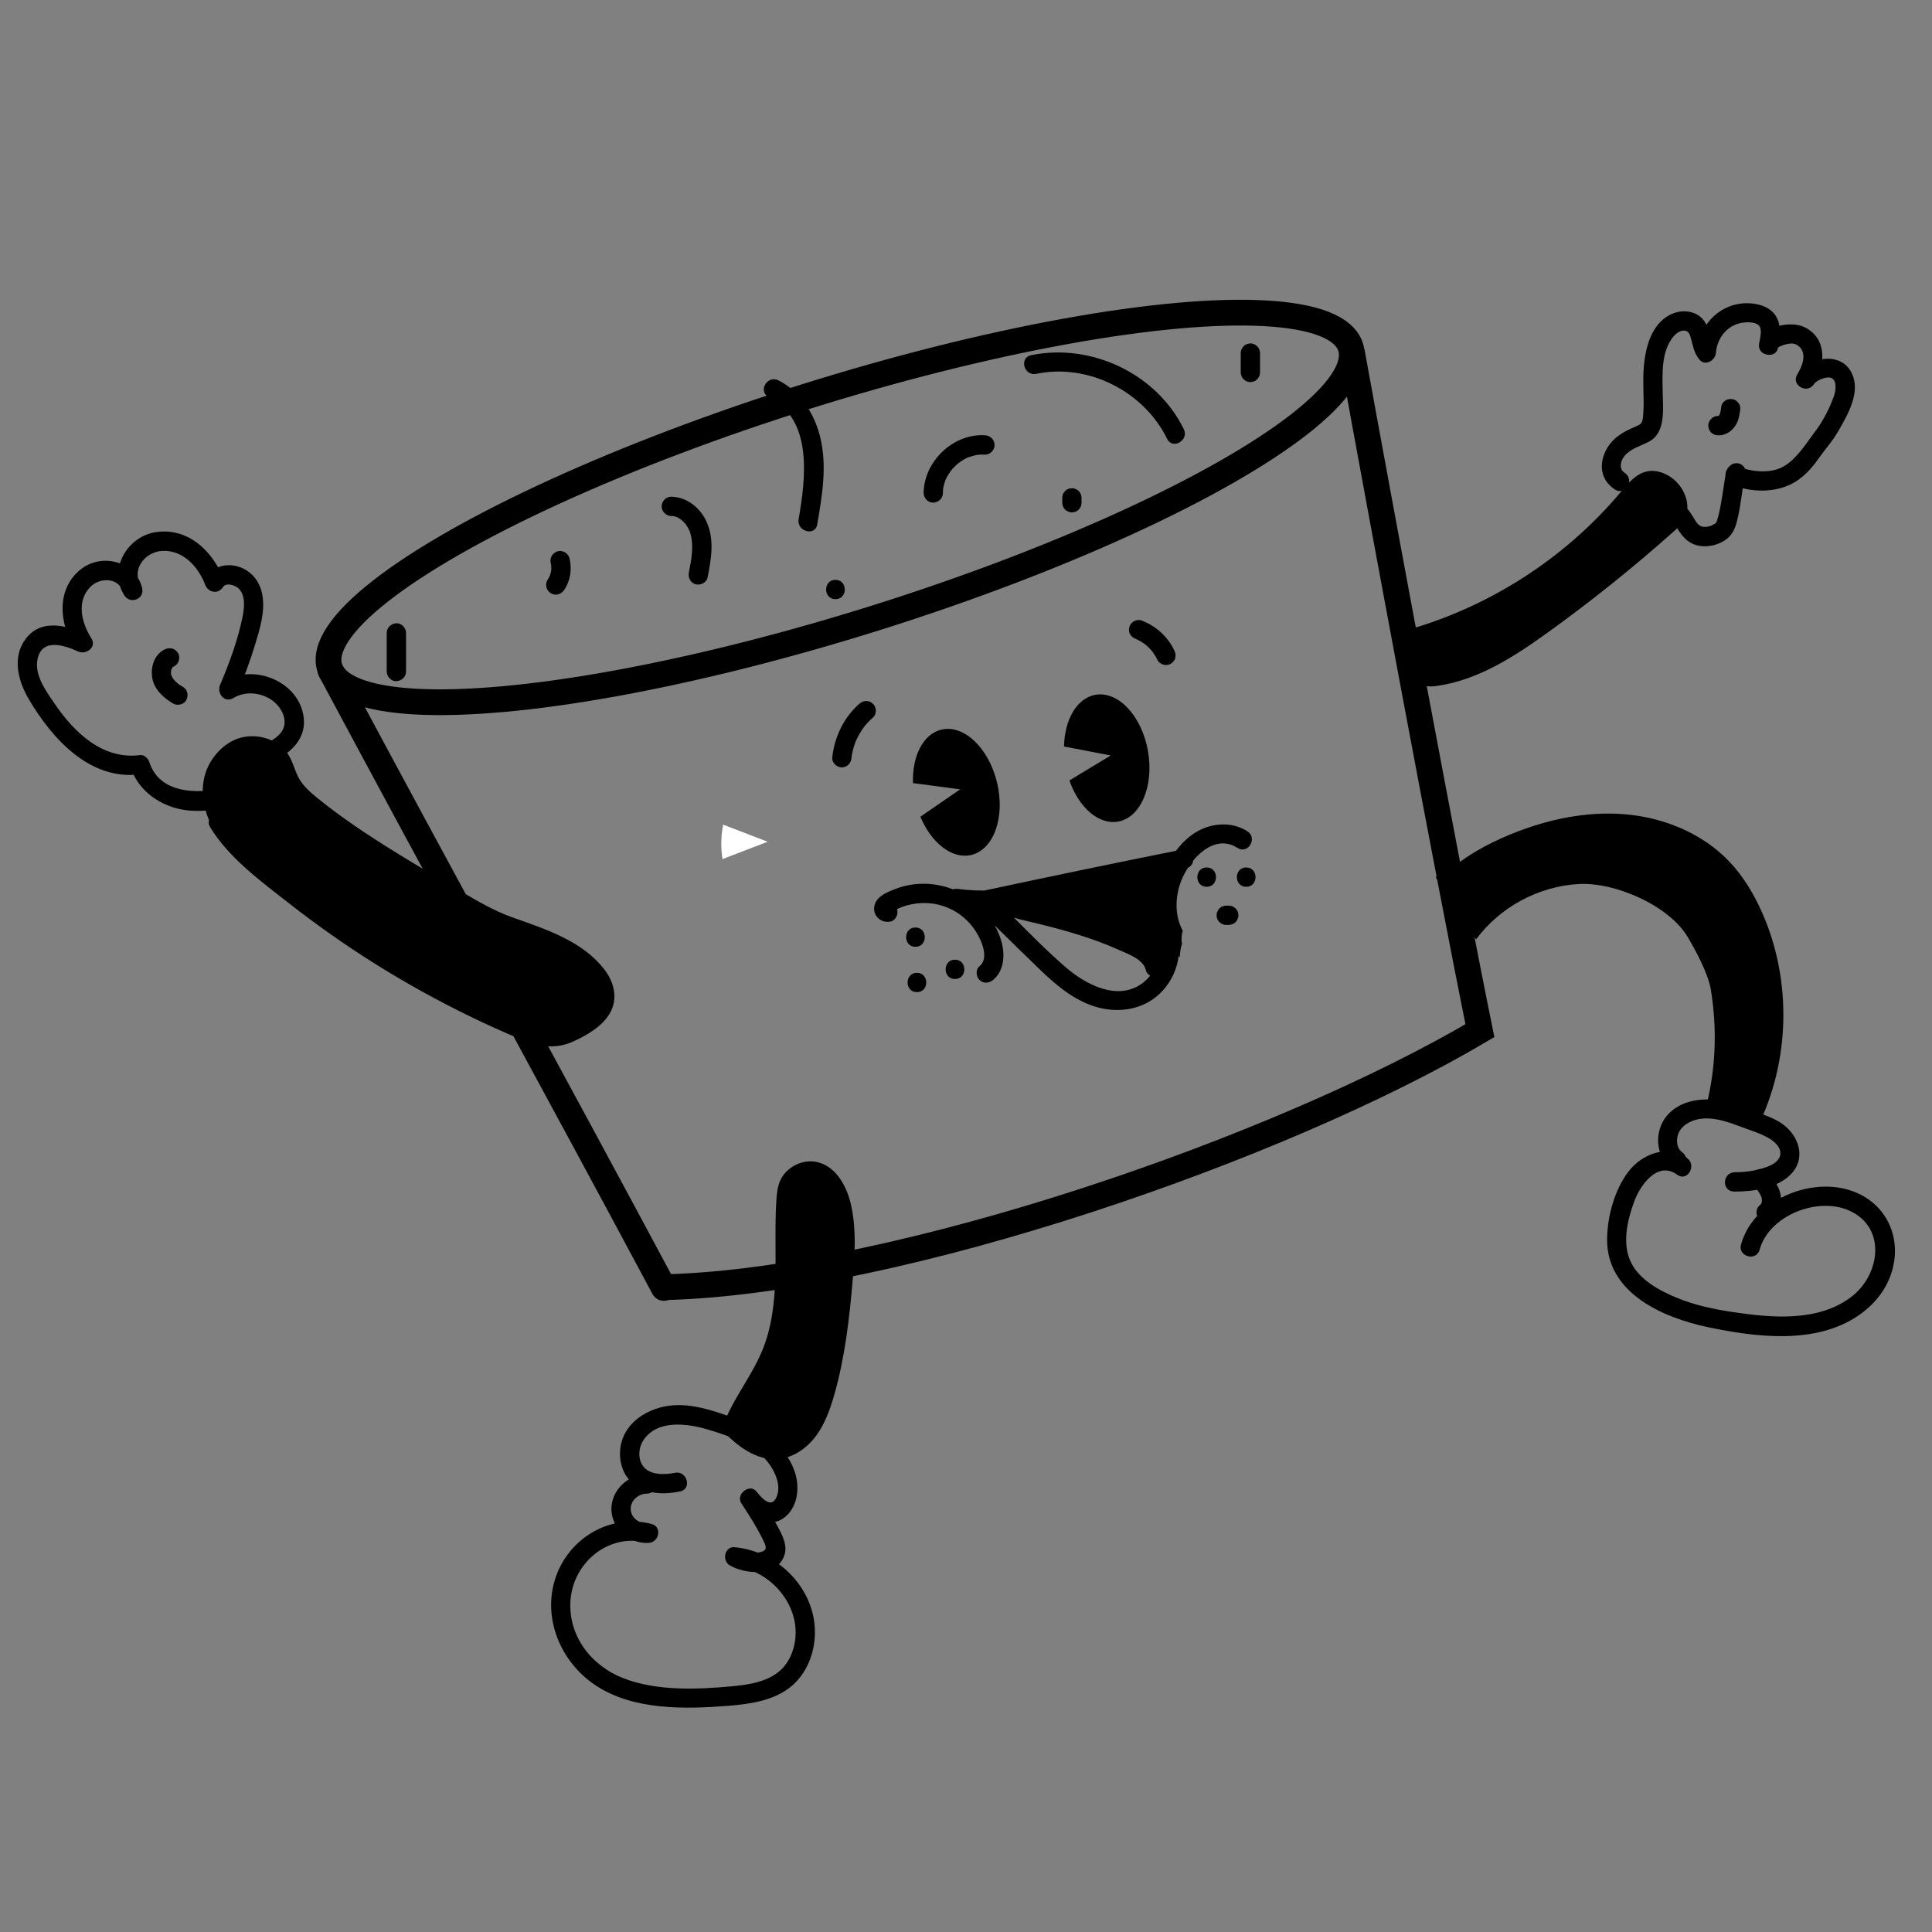 <?xml version="1.0" encoding="UTF-8"?>
<svg id="Layer_2" data-name="Layer 2" xmlns="http://www.w3.org/2000/svg" viewBox="0 0 300 300">
  <rect x="0" y="0" width="300" height="300" fill="#808080" stroke="none"/>
  <defs>
    <style>
      .cls-1 {
        fill: #fff;
      }

      .cls-2 {
        stroke-linecap: round;
      }

      .cls-2, .cls-3 {
        fill: none;
        stroke: #000;
        stroke-miterlimit: 10;
        stroke-width: 4px;
      }
    </style>
  </defs>
  <ellipse class="cls-3" cx="130.46" cy="78.79" rx="83.08" ry="18.02" transform="translate(-17.61 42.7) rotate(-17.43)"/>
  <path class="cls-2" d="M103.08,199.99c-16.85-31.52-34.39-63.41-51.73-95.84"/>
  <path class="cls-2" d="M209.97,54.93c4.33,23.88,14.99,81.32,19.83,105.11-30.89,18.27-90.24,38.8-126.12,39.82"/>
  <g>
    <path d="M34.19,127.64c-1.09-2.02-1.56-4.42-1.02-6.66s2.18-4.23,4.37-4.92,4.84,.13,6.04,2.08c.57,.93,.8,2.03,1.27,3.02,.85,1.8,2.43,3.12,4,4.34,7.12,5.54,14.93,10.11,22.71,14.66,1.9,1.11,3.81,2.23,5.84,3.07,2.1,.88,4.32,1.46,6.44,2.31,2.41,.96,4.68,2.27,6.73,3.87,1.93,1.5,3.8,3.75,3.22,6.12-.44,1.79-2.12,2.96-3.71,3.89-1.26,.74-2.59,1.47-4.05,1.61-1.69,.16-3.34-.49-4.9-1.14-14.96-6.3-28.91-14.97-41.19-25.58-2.26-1.96-4.5-4.02-6.03-6.58"/>
    <path d="M35.49,126.88c-1.07-2.09-1.51-4.67-.38-6.84,.92-1.75,2.73-3.03,4.76-2.67,2.48,.43,2.76,2.61,3.69,4.54s2.7,3.46,4.42,4.79c4.15,3.23,8.53,6.14,13.01,8.9s8.89,5.56,13.53,7.93,9.62,3.22,13.91,6.15c1.58,1.08,3.95,2.78,3.98,4.92s-2.81,3.48-4.42,4.27c-2.63,1.3-5,.19-7.5-.89-2.21-.96-4.41-1.97-6.57-3.03-4.46-2.19-8.82-4.59-13.06-7.19-4.75-2.92-9.34-6.09-13.74-9.51-2.13-1.66-4.22-3.38-6.26-5.15s-4.16-3.74-5.63-6.14c-1.01-1.64-3.61-.14-2.59,1.51,2.91,4.73,7.71,8.25,12.02,11.63s8.89,6.62,13.58,9.56,9.7,5.72,14.77,8.18c2.55,1.24,5.13,2.41,7.75,3.5,2.75,1.14,5.35,1.67,8.16,.42,2.13-.95,4.62-2.37,5.8-4.46,1.27-2.24,.65-4.76-.84-6.71-3.44-4.52-9.24-6.33-14.35-8.15-2.83-1.01-5.4-2.53-7.99-4.04s-5.1-2.99-7.62-4.53c-5.07-3.08-10.16-6.29-14.76-10.05-1.07-.88-2.14-1.83-2.8-3.07-.7-1.31-.93-2.77-1.87-3.96-1.59-2.03-4.33-2.83-6.81-2.31s-4.64,2.66-5.59,5.06c-1.15,2.92-.55,6.13,.84,8.85,.88,1.72,3.47,.2,2.59-1.51h0Z"/>
  </g>
  <path d="M112.16,221.69c1.46-4.26,4.48-7.81,6.2-11.97,2.99-7.26,1.7-15.46,2.19-23.29,.06-1.03,.17-2.08,.57-3.04,.93-2.19,3.56-3.5,5.87-2.92,2.96,.74,4.6,3.92,5.22,6.91,.77,3.71,.52,7.55,.2,11.32-.51,6.03-1.21,12.08-2.87,17.9-.64,2.24-1.44,4.48-2.82,6.35s-3.44,3.35-5.76,3.59c-3.44,.36-6.56-2-8.89-4.56"/>
  <path d="M25.57,100.84c-1.65,.82-2.24,2.82-1.91,4.53s1.77,3.04,3.22,3.87c.68,.39,1.67,.18,2.05-.54s.19-1.63-.54-2.05c-.26-.15-.51-.32-.76-.49-.26-.19,.26,.22,.02,.01-.05-.04-.09-.08-.14-.12-.11-.1-.22-.2-.33-.31s-.19-.23-.29-.34c.27,.29,.09,.11,.02,.02-.03-.05-.06-.1-.1-.15-.08-.13-.13-.27-.21-.39,.19,.32,.07,.16,.02,.03-.02-.06-.04-.12-.05-.18s-.03-.13-.04-.19c-.06-.25,.03,.31,.02,.13,0-.13-.01-.26,0-.39,0-.03,.03-.18,.01-.19,.03,.04-.08,.41-.01,.13,.03-.12,.06-.25,.1-.37,.05-.15,.14-.16-.05,.11,.04-.05,.06-.11,.09-.17s.07-.11,.1-.16c.12-.21-.2,.22-.08,.09,.04-.04,.08-.09,.13-.14s.22-.19,.02-.03-.02,.02,.03-.01c.06-.04,.13-.08,.2-.11,.7-.35,.96-1.4,.54-2.05-.46-.72-1.3-.91-2.05-.54h0Z"/>
  <path d="M36.16,122.08c-4.34,1.18-11.22,1.69-12.97-3.73-.18-.56-.79-1.19-1.45-1.1-5.82,.76-10.24-3.54-13.26-7.99-1.34-1.97-3.22-4.48-2.63-7.01,.74-3.19,4.15-2.06,6.28-1.09,1.26,.57,2.93-.67,2.05-2.05-1.49-2.35-2.35-5.64-.22-7.91,1.55-1.65,4.63-1.56,5.23,.94l2.74-1.16c-1.64-2.51,.59-5.31,3.29-5.44,3.22-.15,5.59,2.49,6.65,5.28,.46,1.2,2,1.5,2.74,.36,.49-.75,1.74-.36,2.31,.09,1.25,1,1.03,3.07,.76,4.44-.73,3.63-2.05,7.23-3.5,10.63-.55,1.28,.64,2.89,2.05,2.05,1.79-1.06,4-.91,5.75,.17,1.86,1.15,3.16,3.78,1.34,5.55-1.67,1.62-4.15,2.06-6.05,3.34-2.16,1.47-3.63,3.48-3.25,6.18,.27,1.9,3.17,1.09,2.89-.8-.38-2.67,4.25-3.95,5.99-4.85,2.57-1.33,4.68-3.54,4.25-6.65-.78-5.61-7.78-8.32-12.43-5.55l2.05,2.05c1.07-2.52,2.04-5.08,2.83-7.7,.75-2.47,1.59-5.13,1.14-7.74-.36-2.09-1.7-3.79-3.76-4.41-1.9-.57-3.86-.02-4.96,1.67l2.74,.36c-1.69-4.43-5.6-8.19-10.67-7.36-4.41,.73-7.35,5.87-4.76,9.83,.93,1.41,3.14,.53,2.74-1.16-1-4.18-6.22-5.46-9.44-2.98-3.92,3.03-3.48,8.44-1.05,12.26l2.05-2.05c-3.13-1.41-7.23-2.6-9.66,.68-2.14,2.88-1.14,6.56,.53,9.39,3.57,6.05,9.46,12.62,17.23,11.61l-1.45-1.1c.95,2.93,3.26,4.99,6.1,6.06,3.38,1.26,7.17,.69,10.56-.23,1.86-.51,1.07-3.4-.8-2.89h0Z"/>
  <path d="M224.16,135.98c2.97-2.86,6.65-4.9,10.48-6.46,5.6-2.28,11.68-3.59,17.7-3.08,6.02,.51,11.99,2.95,16.16,7.32,2.22,2.32,3.88,5.12,5.17,8.06,4.61,10.5,4.3,23.05-.82,33.31-4.1-1.03-4.42-.45-8.13-2.47,1.7-6.28,1.98-12.56,.94-18.98-.39-2.44-2.33-6.06-3.6-8.19-2.92-4.89-11.26-8.54-16.95-8.22-6.21,.35-12.21,3.59-15.9,8.59-2.38-3.04-4.48-6.29-6.28-9.71"/>
  <path d="M217.6,98.08c13.22-3.53,25.31-11.22,34.1-21.71,1.11-1.33,2.31-2.78,4-3.16,1.47-.33,3.02,.26,4.18,1.22,1.8,1.49,2.79,4.2,1.65,6.25-.42,.76-1.07,1.35-1.72,1.92-6.19,5.51-12.65,10.7-19.37,15.54-5.26,3.79-10.91,7.47-17.33,8.37-.69,.1-1.42,.15-2.04-.15-.98-.48-1.35-1.68-1.61-2.74-.48-1.92-.95-3.83-1.43-5.75"/>
  <path d="M268.19,73c-.32,.79-.4,1.7-.53,2.53-.19,1.19-.36,2.39-.6,3.58-.11,.52-.23,1.04-.39,1.55-.03,.09-.06,.18-.09,.27-.12,.36,.12-.21,.01-.01-.04,.08-.08,.16-.12,.24-.08,.14-.31,.37,.04-.03-.04,.05-.2,.19,0,.03-.14,.11-.3,.21-.46,.3-.06,.03-.12,.07-.18,.1-.04,.02-.3,.12-.14,.07s-.11,.03-.15,.04c-.11,.04-.22,.07-.34,.09-.09,.02-.18,.04-.27,.05,.28-.05,.05,0-.01,0-.18,0-.36,0-.54,0,.3,.02-.15-.05-.26-.08-.27-.08-.07-.03-.01,0-.12-.06-.23-.13-.35-.2,.24,.14-.09-.09-.17-.18-.06-.06-.11-.13-.17-.19,.22,.23-.03-.05-.07-.1-.21-.32-.4-.65-.6-.97-.51-.83-1.1-1.59-1.96-2.08-.68-.39-1.67-.18-2.05,.54s-.19,1.63,.54,2.05c.07,.04,.14,.09,.22,.13-.25-.16-.03-.03,.03,.04,.05,.05,.42,.48,.21,.21,.23,.3,.42,.63,.61,.96,.48,.8,1.01,1.56,1.78,2.11,1.61,1.17,3.93,.92,5.56-.08,1.17-.73,1.66-1.76,1.99-3.05s.51-2.51,.7-3.77c.17-1.08,.24-2.3,.65-3.33,.3-.73-.32-1.68-1.05-1.85-.87-.2-1.53,.27-1.85,1.05h0Z"/>
  <path d="M252.27,73.42c-.96-.62-.62-1.91,0-2.64,.97-1.14,2.43-1.51,3.72-2.17,2.73-1.38,2.23-5.17,2.19-7.74-.04-2.84-.26-6.34,1.71-8.67,.72-.85,2.13-1.41,2.56-.06s.48,2.54,1.44,3.7c.91,1.09,2.47,.11,2.56-1.06,.17-2.24,1.68-4.22,3.94-4.64,.76-.14,2.26-.22,2.79,.48,.48,.63,.11,1.9,0,2.59l2.95,.4c-.03,.61-.22,.39,.38,.12,.32-.14,.68-.24,1.01-.31,.71-.15,1.25-.13,1.83,.37,1.3,1.13,.49,3.11-.27,4.35-1.01,1.66,1.55,3.13,2.59,1.51,.39-.61,1.97-1.25,2.67-.97,.95,.38,.71,1.97,.47,2.71-.65,1.91-1.72,3.98-2.94,5.59-1.38,1.83-2.69,4.01-4.64,5.29-2.12,1.39-5.25,1.02-7.5,.13-1.8-.71-2.57,2.19-.8,2.89,3.31,1.31,7.51,1.29,10.43-.86,1.32-.97,2.27-2.14,3.2-3.46s1.97-2.45,2.77-3.82c1.55-2.69,3.82-6.41,2.05-9.5s-6.56-2.18-8.3,.51l2.59,1.51c1.79-2.93,2.1-7.08-1.43-8.85-2.19-1.1-6.95-.17-7.11,2.81-.09,1.66,2.67,2.08,2.95,.4s.62-3.56-.4-5.07-3.19-1.98-4.92-1.86c-4.15,.3-7,3.68-7.31,7.7l2.56-1.06c-.51-.61-.46-1.64-.67-2.37s-.57-1.48-1.15-2.03c-1.23-1.17-3.18-1.25-4.66-.56-3.63,1.7-4.33,6.5-4.36,10.04-.02,1.99,.16,4-.05,5.98-.11,1-.38,1.12-1.26,1.49s-1.77,.8-2.56,1.38c-2.76,2.02-3.81,6.22-.53,8.34,1.63,1.05,3.13-1.54,1.51-2.59h0Z"/>
  <path d="M267.3,63.07c-.07,.5-.14,1-.34,1.47l.15-.36c-.08,.17-.16,.33-.28,.48l.23-.3c-.11,.14-.23,.26-.37,.37l.3-.23c-.11,.08-.22,.15-.34,.2l.36-.15c-.11,.04-.22,.08-.34,.1l.4-.05c-.1,.01-.21,.02-.31,0-.36-.04-.82,.19-1.06,.44-.26,.26-.46,.69-.44,1.06s.14,.79,.44,1.06l.3,.23c.23,.14,.49,.2,.76,.2,.53,.05,1.09-.12,1.55-.38s.83-.65,1.14-1.09c.26-.36,.42-.8,.54-1.22,.09-.34,.14-.69,.19-1.04,.06-.2,.07-.4,.03-.6,0-.2-.07-.39-.18-.56-.18-.31-.54-.61-.9-.69-.38-.09-.81-.07-1.16,.15l-.3,.23c-.19,.19-.31,.41-.39,.66h0Z"/>
  <path d="M104.83,228.69c-1.62,.34-4.07,.42-5.08-1.18-.71-1.13-.59-2.72,.12-3.82,2.15-3.33,6.89-2.66,10.09-1.7,3.46,1.04,7.48,2.4,9.62,5.52,.89,1.31,1.65,3.17,1.08,4.75-.78,2.14-2.29,.49-3.18-.64-1.05-1.34-3.29,.4-2.36,1.82,1.24,1.89,2.49,3.84,3.47,5.89,.48,1,.52,1.45-.63,1.71s-2.19-.02-3.15-.58l-.76,2.8c4.62,.4,8.71,4.3,9.4,8.89,.35,2.37-.25,5.06-1.9,6.85-1.98,2.14-5.27,2.61-8.02,2.86-5.39,.49-11.51,.73-16.64-1.23s-8.65-6.62-8.31-12.05c.37-5.88,5.86-10.54,11.76-9.05l.4-2.95c-1.29,.09-2.71-.74-2.8-2.16s1.2-2.48,2.5-2.49c1.93-.02,1.93-3.02,0-3-2.94,.03-5.56,2.48-5.5,5.49s2.9,5.36,5.8,5.16c1.62-.11,2.12-2.51,.4-2.95-6.45-1.64-12.91,2.26-14.92,8.5s.89,12.99,6.23,16.55c5.86,3.91,13.87,3.73,20.61,3.2,3.37-.27,7.11-.79,9.8-3.02,2.43-2.01,3.66-5.22,3.68-8.32,.05-6.89-5.77-12.7-12.49-13.29-1.54-.13-1.97,2.08-.76,2.8,2.4,1.42,7.31,1.84,8.48-1.47,.57-1.61-.28-3.17-1.03-4.57-.94-1.74-1.96-3.43-3.04-5.08l-2.36,1.82c1.2,1.53,2.92,3.07,5.03,2.57,1.81-.43,3-2.15,3.32-3.91,.81-4.37-2.39-8.35-5.94-10.45-1.91-1.13-4.04-1.91-6.15-2.59-2.25-.73-4.65-1.33-7.03-1.16-3.83,.28-7.75,2.6-8.25,6.7-.25,2.03,.41,4.19,2.03,5.51,2,1.63,4.84,1.67,7.25,1.17,1.89-.39,1.09-3.29-.8-2.89h0Z"/>
  <path d="M261.98,179.82c-3.01-2.19-7.02-.63-9.09,2.07-2.18,2.84-3.31,6.99-3.34,10.54-.06,8.35,8.61,12.16,15.61,13.64,7.48,1.58,16.82,2.77,23.49-1.85,2.94-2.03,5.04-5.01,5.51-8.6s-.91-7.12-3.89-9.29c-6.52-4.74-17.79-.88-19.93,6.93-.51,1.86,2.38,2.66,2.89,.8,1.48-5.39,9.13-8.32,14.03-6.03,5.76,2.69,4.63,10.02,.18,13.37-5.19,3.92-12.37,3.23-18.41,2.33-2.94-.44-5.9-1.07-8.66-2.21s-5.7-2.76-7.05-5.38c-1.51-2.94-.64-6.61,.43-9.55,.93-2.54,3.62-6.41,6.71-4.17,1.56,1.14,3.06-1.47,1.51-2.59h0Z"/>
  <path d="M261.18,178.89c-.68-.47-.85-1.43-.74-2.21,.16-1.1,.89-1.89,1.84-2.39,2.58-1.35,5.67-.23,8.17,.72,1.41,.53,2.92,.97,4.22,1.73,.9,.52,2.04,1.54,1.74,2.72-.26,.99-1.43,1.53-2.31,1.83-1.55,.53-3.17,.74-4.8,.74v3c.13,0,.25-.02,.38-.02,1.92-.12,1.93-3.12,0-3-.13,0-.25,.02-.38,.02-1.91,.12-1.95,3,0,3,2.92,0,6.77-.5,8.88-2.79,2.41-2.63,.99-6.21-1.73-7.93-1.4-.89-3.06-1.37-4.6-1.96s-3.2-1.22-4.9-1.48c-2.87-.45-6.2,.06-8.15,2.42s-1.83,6.32,.87,8.19c1.59,1.11,3.09-1.49,1.51-2.59h0Z"/>
  <path d="M272.36,184.09c.09,.11,.18,.23,.27,.34,.04,.05,.07,.09,.11,.14l-.13-.16s.05,.07,.08,.11c.17,.22,.33,.45,.47,.69,.07,.11,.13,.22,.19,.34,.03,.06,.06,.13,.1,.19,.09,.19-.02-.08-.05-.12,.14,.19,.17,.54,.21,.76l-.05-.4c.04,.27,.04,.54,0,.81l.05-.4c-.02,.12-.04,.24-.07,.36,0,.03-.07,.17-.07,.21,0-.05,.17-.37,.05-.13-.03,.05-.06,.1-.09,.15-.03,.05-.17,.23,0,.02s.02-.04-.02,0c-.08,.08-.29,.23,.08-.05-.32,.24-.58,.49-.69,.9-.1,.36-.05,.84,.15,1.16,.4,.62,1.38,1.04,2.05,.54s1.14-1.09,1.4-1.9c.23-.69,.21-1.43,.09-2.14-.24-1.37-1.19-2.49-2.02-3.54-.22-.28-.72-.44-1.06-.44-.37,0-.81,.16-1.06,.44s-.46,.66-.44,1.06c.02,.42,.18,.73,.44,1.06h0Z"/>
  <path d="M193.51,134.7c-1.93,0-1.93,3,0,3s1.93-3,0-3Z"/>
  <path d="M187.37,134.7c-1.93,0-1.93,3,0,3s1.93-3,0-3Z"/>
  <path d="M142.15,144.02c-1.93,0-1.93,3,0,3s1.93-3,0-3Z"/>
  <path d="M148.29,149.02c-1.93,0-1.93,3,0,3s1.93-3,0-3Z"/>
  <path d="M142.38,151.06c-1.93,0-1.93,3,0,3s1.93-3,0-3Z"/>
  <path d="M183.54,146.51c-.14-.69-.07-1.36,.12-1.98-1.29-2.33-1.22-5.36-.19-7.89,.25-.61,.59-1.26,1-1.9,.5-.24,.75-.66,.8-1.1,1.76-2.13,4.32-3.63,6.91-1.97,1.63,1.04,3.14-1.55,1.51-2.59-2.34-1.5-5.36-1.33-7.74,0-1.32,.74-2.43,1.81-3.34,3.03-9.93,1.99-19.84,4.05-29.74,6.17-.5,0-1,0-1.5-.02-.45-.02-.89-.05-1.34-.09-.22-.02-.44-.04-.67-.07-.13-.01-.26-.03-.39-.05-.03,0-.04,0-.05,0-.01,0-.02,0-.04,0-.33-.05-.62-.06-.91,.04-2.82-1.09-6-1.18-8.89-.07-1.18,.45-2.77,1.05-3.22,2.35-.56,1.6,.79,3.04,2.4,2.73,.8-.15,1.25-1.11,1.05-1.85,0-.03-.03-.04-.03-.07,.15-.08,.3-.16,.46-.22,.38-.16,.79-.29,1.19-.4,.94-.25,1.88-.36,2.85-.34,1.9,.05,3.71,.67,5.25,1.77,1.39,.99,2.51,2.4,3.2,3.95,.55,1.24,1.08,3.11-.14,4.1-.63,.51-.53,1.59,0,2.12,.62,.62,1.49,.51,2.12,0,1.75-1.43,1.86-3.98,1.28-6.01-.25-.85-.6-1.68-1.04-2.46,2.37,2.33,4.74,4.67,7.15,6.98,2.71,2.6,5.78,5.14,9.56,5.92,3.4,.7,6.94-.11,9.34-2.72,1.46-1.59,2.25-3.43,2.52-5.39,.05,.05,.11,.09,.17,.14,.03-.73,.14-1.43,.36-2.12Zm-6.04,6.08c-3.84,2.97-8.86,.33-12-2.38-2.81-2.43-5.45-5.09-8.08-7.74,.4,.12,.79,.25,1.09,.32,1.08,.25,2.17,.51,3.25,.78,2.01,.5,4.01,1.04,5.99,1.67,1.98,.63,3.95,1.34,5.85,2.2,1.4,.64,3.89,1.45,4.31,3.14,.11,.46,.37,.75,.69,.92-.33,.4-.69,.76-1.09,1.08Z"/>
  <path d="M192.25,141.72c-.07-.25-.2-.47-.39-.66l-.3-.23c-.23-.14-.49-.2-.76-.2h-.39c-.21,0-.4,.04-.58,.13-.19,.06-.35,.16-.48,.31-.15,.14-.25,.3-.31,.48-.09,.18-.14,.37-.13,.58,.02,.13,.04,.27,.05,.4,.07,.25,.2,.47,.39,.66l.3,.23c.23,.14,.49,.2,.76,.2h.39c.21,0,.4-.04,.58-.13,.19-.06,.35-.16,.48-.31,.15-.14,.25-.3,.31-.48,.09-.18,.14-.37,.13-.58-.02-.13-.04-.27-.05-.4Z"/>
  <g>
    <path d="M146.17,113.3c-2.84,.68-4.55,4.14-4.4,8.3l1.38,.18,5.94,.79-4.94,3.4-1.23,.85c1.7,4.09,4.94,6.65,7.91,5.93,3.49-.84,5.28-5.87,3.99-11.24s-5.16-9.05-8.65-8.21Z"/>
    <path class="cls-1" d="M119.18,130.7l-5.59-2.15-1.3-.5c-.19,.93-.29,1.93-.29,2.96,0,.82,.07,1.62,.19,2.39l1.4-.54,5.59-2.15Z"/>
    <path d="M170.09,107.89c-2.88,.51-4.79,3.87-4.87,8.03l1.37,.26,5.88,1.13-5.13,3.1-1.28,.78c1.45,4.18,4.54,6.92,7.55,6.39,3.53-.63,5.61-5.55,4.64-10.99s-4.62-9.33-8.16-8.7Z"/>
  </g>
  <path d="M135.56,109.28c-.63-.58-1.49-.56-2.12,0-2.43,2.14-3.88,5.18-4.21,8.38-.08,.78,.75,1.53,1.5,1.5,.88-.04,1.41-.66,1.5-1.5,0-.02,0-.09,0-.14,0-.02,.01-.04,.02-.1,.02-.15,.05-.31,.08-.46,.07-.32,.15-.65,.24-.96,.09-.32,.2-.63,.33-.94,.02-.05,.04-.11,.07-.16l-.06,.14c0-.06,.07-.16,.1-.21,.07-.16,.15-.32,.23-.47,.15-.29,.32-.58,.5-.86,.08-.13,.17-.26,.26-.39,.04-.06,.09-.13,.14-.19,0,0,.09-.12,.12-.16,.02-.02,.03-.04,.04-.05,.05-.06,.1-.12,.15-.18,.11-.13,.23-.26,.35-.39,.24-.26,.5-.5,.76-.73,.59-.52,.57-1.6,0-2.12Z"/>
  <path d="M182.34,101c-.47-1.02-1.17-1.96-1.99-2.73-.92-.86-1.97-1.49-3.14-1.94-.34-.13-.85-.03-1.16,.15-.31,.18-.61,.54-.69,.9-.09,.38-.07,.82,.15,1.16,.21,.32,.47,.51,.81,.65,.53,.23,1.02,.52,1.49,.86,.42,.34,.81,.73,1.15,1.15,.3,.41,.57,.85,.79,1.32,.15,.32,.57,.6,.9,.69,.36,.1,.84,.05,1.16-.15,.32-.21,.6-.51,.69-.9,.09-.41,.03-.77-.15-1.16Z"/>
  <path d="M127.32,67.71c-.92-3.58-3.09-6.95-6.45-8.65-1.72-.87-3.24,1.71-1.51,2.59,6.95,3.53,5.73,12.67,4.65,18.98-.32,1.89,2.57,2.7,2.89,.8,.77-4.5,1.58-9.2,.42-13.71Z"/>
  <path d="M152.95,67.59c-4.94-.31-9.47,4.06-9.53,8.96,0,.78,.7,1.54,1.5,1.5,.82-.04,1.49-.66,1.5-1.5,0-.23,0-.49,.04-.72,0-.03,.02-.06,.02-.1,.02-.11,.04-.22,.07-.33,.06-.23,.13-.47,.21-.69,0-.02,.03-.08,.04-.14,.03-.09,.08-.19,.13-.28,.21-.43,.46-.82,.74-1.21,.02-.02,.04-.05,.06-.08,.07-.09,.15-.17,.22-.25,.16-.18,.33-.35,.51-.52,.08-.08,.17-.15,.25-.22,.03-.03,.13-.11,.19-.15,.15-.11,.3-.22,.46-.32,.2-.13,.42-.25,.63-.36,.12-.06,.23-.11,.35-.17,0,0,0,0,.02,0,.01,0,.02,0,.04-.01,.46-.17,.91-.29,1.39-.38,0,0,.01,0,.02,0,0,0,.01,0,.02,0,.11,0,.22-.02,.33-.03,.26-.01,.52,0,.78,0,.78,.05,1.53-.72,1.5-1.5-.04-.85-.66-1.45-1.5-1.5Z"/>
  <path d="M183.82,66.64c-4.21-8.61-14.38-13.42-23.72-11.48-1.89,.39-1.09,3.29,.8,2.89,8.08-1.68,16.73,2.73,20.33,10.1,.85,1.73,3.44,.22,2.59-1.51Z"/>
  <path d="M88.42,86.66c-.2-.76-1.08-1.29-1.85-1.05-.78,.25-1.26,1.03-1.05,1.85,.03,.11,.05,.23,.07,.34,.02,.28,.02,.56,0,.83-.05,.26-.12,.52-.21,.77-.11,.23-.22,.46-.37,.67-.21,.31-.25,.81-.15,1.16,.1,.35,.36,.72,.69,.9,.35,.18,.77,.28,1.16,.15,.39-.13,.67-.35,.9-.69,.97-1.41,1.24-3.27,.81-4.92Z"/>
  <path d="M109.77,81.13c-.97-2.22-3.05-3.95-5.53-4-.81-.02-1.5,.7-1.5,1.5s.69,1.48,1.5,1.5c.07,0,.14,0,.2,0,0,0,.16,.02,.2,.03,.09,.02,.19,.05,.28,.07,.01,0,.1,.03,.15,.05,.06,.03,.2,.09,.22,.11,.09,.05,.17,.1,.25,.15,.06,.04,.12,.08,.18,.12,0,.01,.14,.11,.16,.13,.17,.15,.32,.31,.48,.48,.02,.03,.06,.07,.08,.09,.05,.07,.1,.14,.15,.21,.13,.19,.24,.39,.35,.59,.05,.09,.09,.18,.13,.27,.01,.03,.02,.04,.02,.05,0,.02,.01,.05,.03,.09,.68,2.06,.26,4.22-.15,6.31-.16,.79,.23,1.62,1.05,1.85,.74,.2,1.69-.25,1.85-1.05,.56-2.82,1.09-5.81-.11-8.54Z"/>
  <path d="M167.81,76.73c-.06-.19-.16-.35-.31-.48-.14-.15-.3-.25-.48-.31-.18-.09-.37-.14-.58-.13-.13,.02-.27,.04-.4,.05-.25,.07-.47,.2-.66,.39l-.23,.3c-.14,.23-.2,.49-.2,.76v.75c0,.21,.04,.4,.13,.58,.06,.19,.16,.35,.31,.48,.14,.15,.3,.25,.48,.31,.18,.09,.37,.14,.58,.13,.13-.02,.27-.04,.4-.05,.25-.07,.47-.2,.66-.39l.23-.3c.14-.23,.2-.49,.2-.76v-.75c0-.21-.04-.4-.13-.58Z"/>
  <path d="M129.73,90.04c-1.93,0-1.93,3,0,3s1.93-3,0-3Z"/>
  <path d="M195.22,53.77c-.26-.26-.69-.46-1.06-.44-.39,.02-.79,.14-1.06,.44-.27,.29-.44,.65-.44,1.06v3c0,.38,.17,.79,.44,1.06,.26,.26,.69,.46,1.06,.44,.39-.02,.79-.14,1.06-.44,.27-.29,.44-.65,.44-1.06v-3c0-.38-.17-.79-.44-1.06Z"/>
  <path d="M61.55,96.78c-.81,.04-1.5,.66-1.5,1.5v5.99c0,.78,.69,1.54,1.5,1.5,.81-.04,1.5-.66,1.5-1.5v-5.99c0-.78-.69-1.54-1.5-1.5Z"/>
</svg>